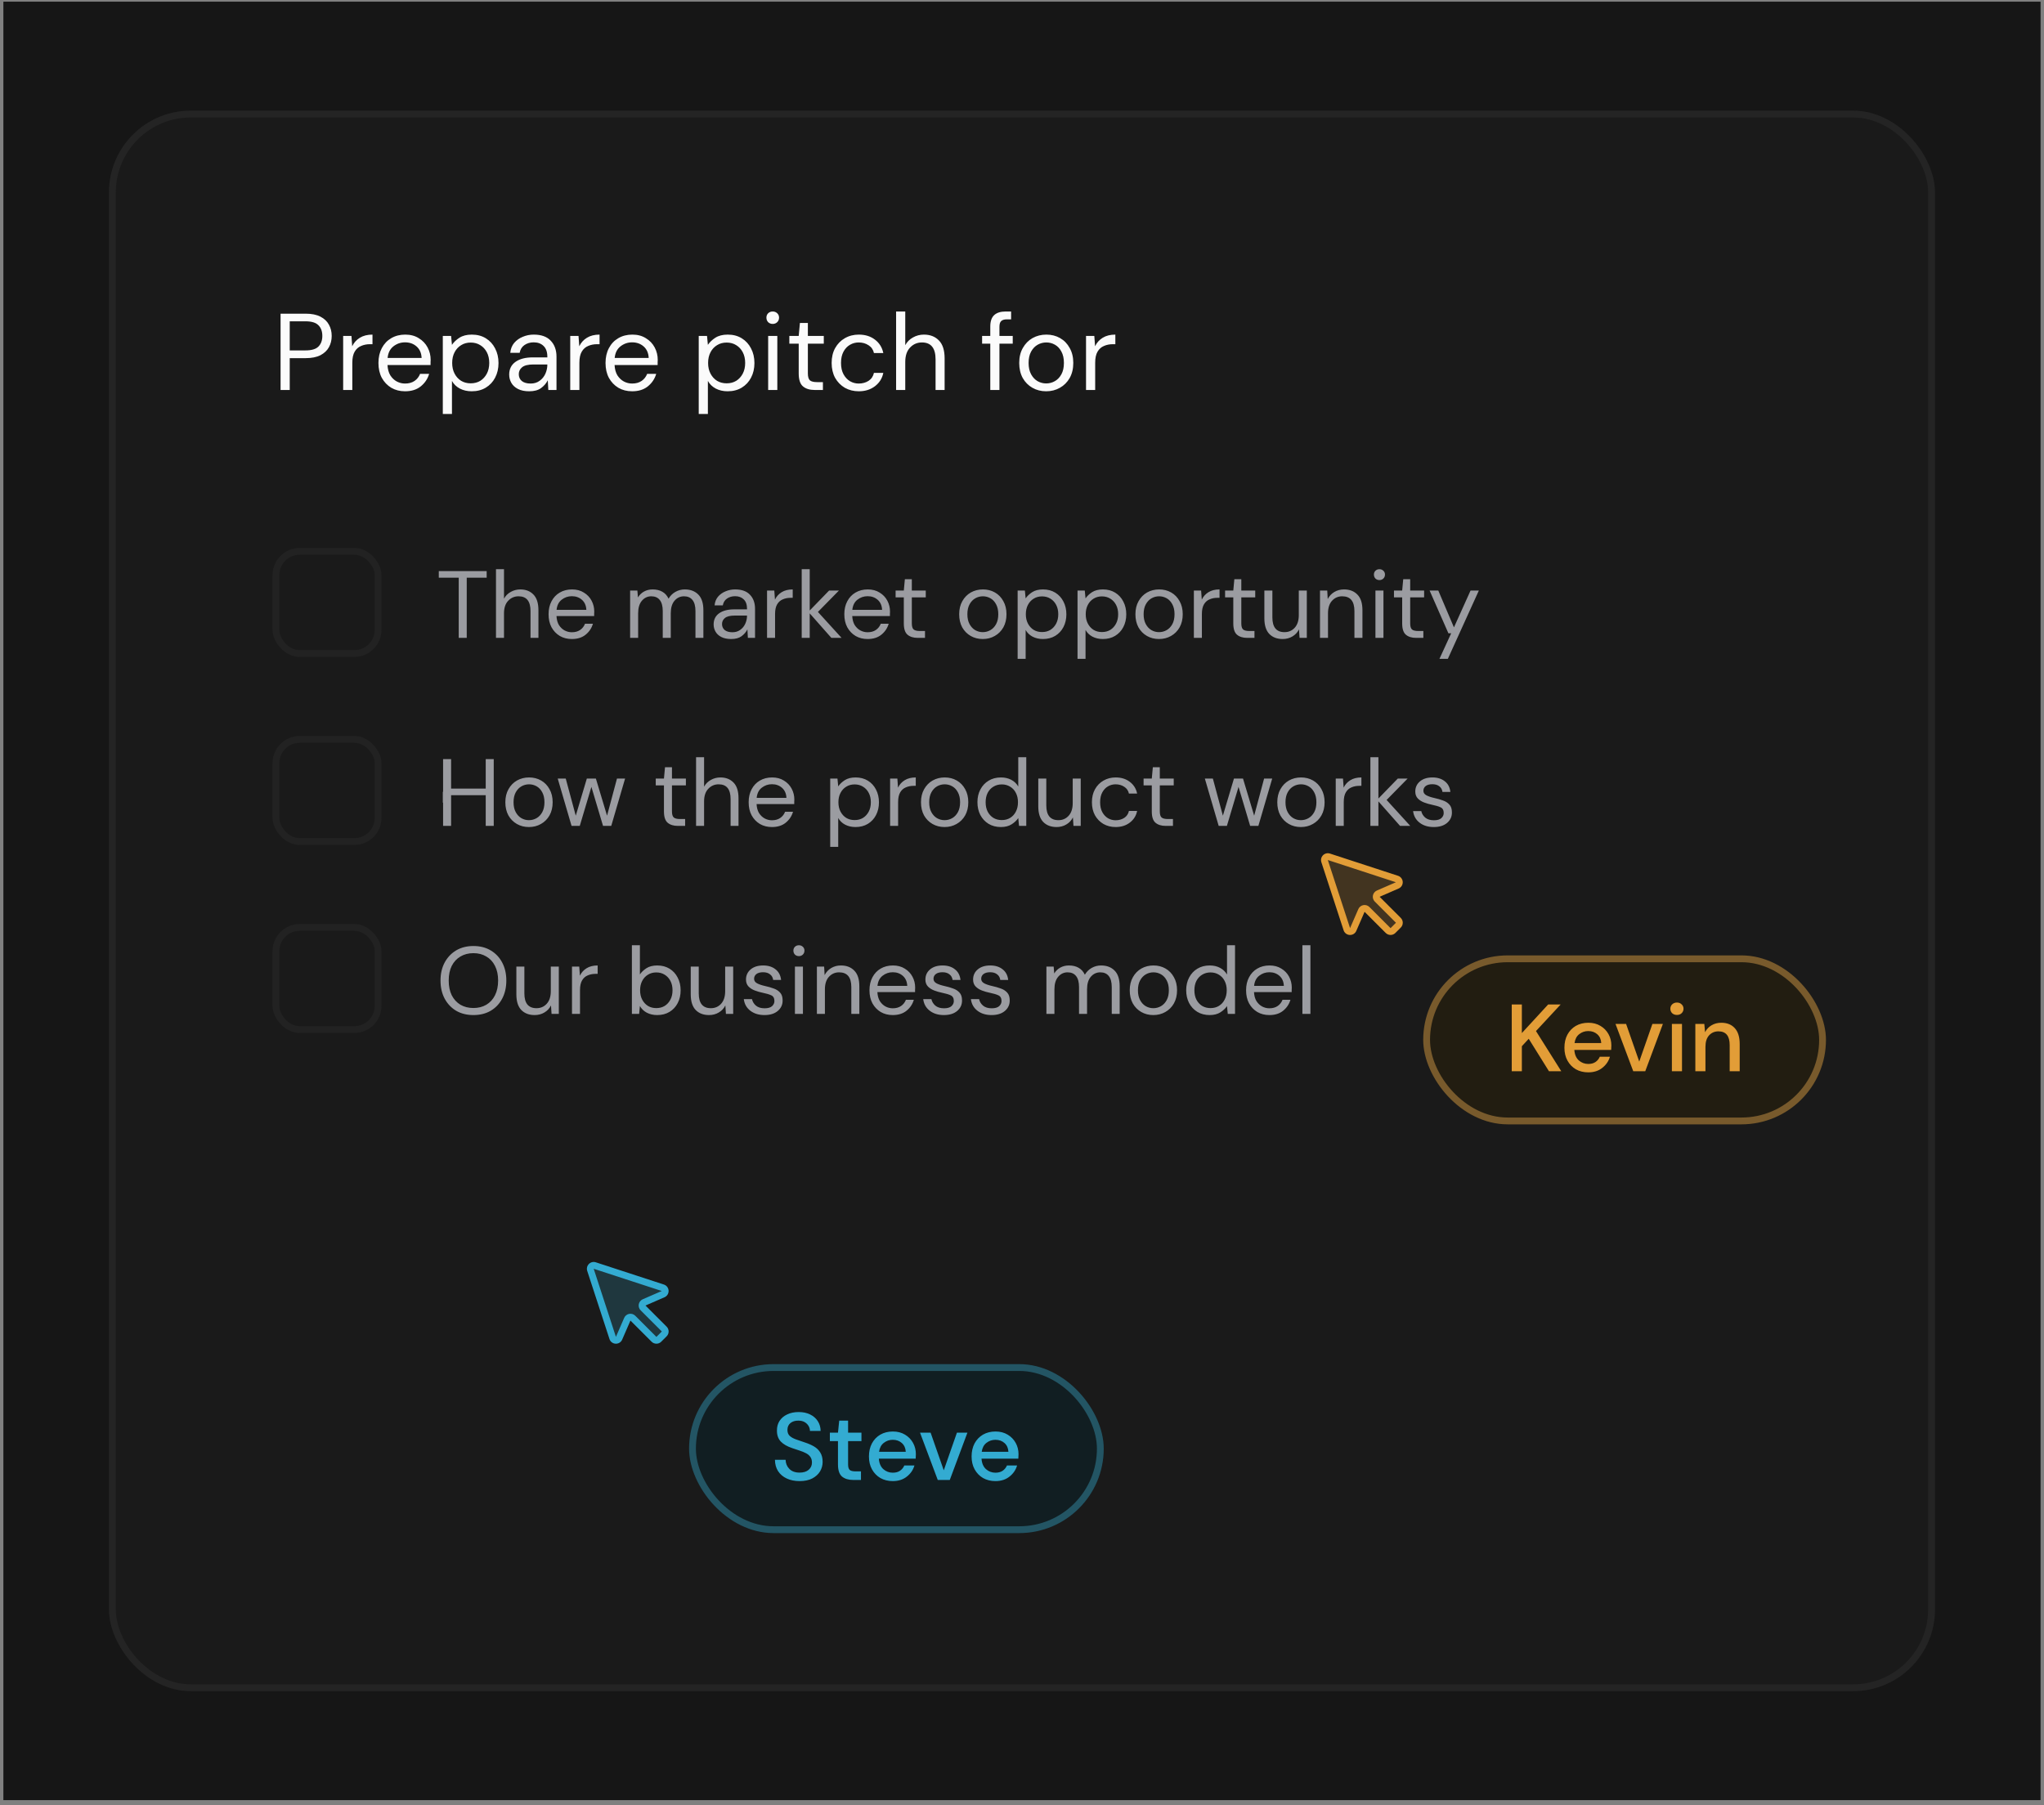 <svg width="300" height="265" viewBox="0 0 300 265" fill="none" xmlns="http://www.w3.org/2000/svg">
<rect x="0" y="0" width="300" height="265" fill="#808080" stroke="none"/>
<rect width="299" height="264" transform="translate(0.496 0.245)" fill="#161616"/>
<g clip-path="url(#clip0_1060_225)">
<rect x="15.996" y="16.245" width="268" height="232" rx="12" fill="#1A1A1A"/>
<path d="M41.18 57.245V46.045H44.86C45.735 46.045 46.455 46.189 47.02 46.477C47.585 46.765 48.001 47.154 48.268 47.645C48.545 48.136 48.684 48.69 48.684 49.309C48.684 49.917 48.551 50.466 48.284 50.957C48.017 51.448 47.601 51.842 47.036 52.141C46.471 52.429 45.745 52.573 44.86 52.573H42.524V57.245H41.18ZM42.524 51.437H44.828C45.724 51.437 46.359 51.25 46.732 50.877C47.116 50.493 47.308 49.97 47.308 49.309C47.308 48.637 47.116 48.114 46.732 47.741C46.359 47.357 45.724 47.165 44.828 47.165H42.524V51.437ZM50.366 57.245V49.309H51.582L51.694 50.829C51.939 50.306 52.312 49.89 52.814 49.581C53.315 49.272 53.934 49.117 54.67 49.117V50.525H54.302C53.832 50.525 53.4 50.61 53.006 50.781C52.611 50.941 52.296 51.218 52.062 51.613C51.827 52.008 51.71 52.552 51.71 53.245V57.245H50.366ZM59.449 57.437C58.692 57.437 58.02 57.266 57.433 56.925C56.847 56.573 56.383 56.088 56.041 55.469C55.711 54.85 55.545 54.12 55.545 53.277C55.545 52.445 55.711 51.72 56.041 51.101C56.372 50.472 56.831 49.986 57.417 49.645C58.015 49.293 58.703 49.117 59.481 49.117C60.249 49.117 60.911 49.293 61.465 49.645C62.031 49.986 62.463 50.44 62.761 51.005C63.06 51.57 63.209 52.178 63.209 52.829C63.209 52.946 63.204 53.064 63.193 53.181C63.193 53.298 63.193 53.432 63.193 53.581H56.873C56.905 54.189 57.044 54.696 57.289 55.101C57.545 55.496 57.86 55.794 58.233 55.997C58.617 56.2 59.023 56.301 59.449 56.301C60.004 56.301 60.468 56.173 60.841 55.917C61.215 55.661 61.487 55.314 61.657 54.877H62.985C62.772 55.613 62.361 56.226 61.753 56.717C61.156 57.197 60.388 57.437 59.449 57.437ZM59.449 50.253C58.809 50.253 58.239 50.45 57.737 50.845C57.247 51.229 56.964 51.794 56.889 52.541H61.881C61.849 51.826 61.604 51.266 61.145 50.861C60.687 50.456 60.121 50.253 59.449 50.253ZM64.991 60.765V49.309H66.207L66.335 50.621C66.591 50.237 66.953 49.89 67.423 49.581C67.903 49.272 68.511 49.117 69.247 49.117C70.036 49.117 70.724 49.298 71.311 49.661C71.897 50.024 72.351 50.52 72.671 51.149C73.001 51.778 73.167 52.493 73.167 53.293C73.167 54.093 73.001 54.808 72.671 55.437C72.351 56.056 71.892 56.546 71.295 56.909C70.708 57.261 70.02 57.437 69.231 57.437C68.58 57.437 67.999 57.304 67.487 57.037C66.985 56.77 66.601 56.397 66.335 55.917V60.765H64.991ZM69.087 56.269C69.62 56.269 70.089 56.146 70.495 55.901C70.9 55.645 71.22 55.293 71.455 54.845C71.689 54.397 71.807 53.874 71.807 53.277C71.807 52.68 71.689 52.157 71.455 51.709C71.22 51.261 70.9 50.914 70.495 50.669C70.089 50.413 69.62 50.285 69.087 50.285C68.553 50.285 68.084 50.413 67.679 50.669C67.273 50.914 66.953 51.261 66.719 51.709C66.484 52.157 66.367 52.68 66.367 53.277C66.367 53.874 66.484 54.397 66.719 54.845C66.953 55.293 67.273 55.645 67.679 55.901C68.084 56.146 68.553 56.269 69.087 56.269ZM77.678 57.437C77.016 57.437 76.467 57.325 76.03 57.101C75.592 56.877 75.267 56.578 75.054 56.205C74.84 55.832 74.734 55.426 74.734 54.989C74.734 54.178 75.043 53.554 75.662 53.117C76.28 52.68 77.123 52.461 78.19 52.461H80.334V52.365C80.334 51.672 80.152 51.149 79.79 50.797C79.427 50.434 78.942 50.253 78.334 50.253C77.811 50.253 77.358 50.386 76.974 50.653C76.6 50.909 76.366 51.288 76.27 51.789H74.894C74.947 51.213 75.139 50.728 75.47 50.333C75.811 49.938 76.232 49.64 76.734 49.437C77.235 49.224 77.768 49.117 78.334 49.117C79.443 49.117 80.275 49.416 80.83 50.013C81.395 50.6 81.678 51.384 81.678 52.365V57.245H80.478L80.398 55.821C80.174 56.269 79.843 56.653 79.406 56.973C78.979 57.282 78.403 57.437 77.678 57.437ZM77.886 56.301C78.398 56.301 78.835 56.168 79.198 55.901C79.571 55.634 79.854 55.288 80.046 54.861C80.238 54.434 80.334 53.986 80.334 53.517V53.501H78.302C77.512 53.501 76.952 53.64 76.622 53.917C76.302 54.184 76.142 54.52 76.142 54.925C76.142 55.341 76.291 55.677 76.59 55.933C76.899 56.178 77.331 56.301 77.886 56.301ZM83.694 57.245V49.309H84.91L85.022 50.829C85.267 50.306 85.641 49.89 86.142 49.581C86.643 49.272 87.262 49.117 87.998 49.117V50.525H87.63C87.16 50.525 86.728 50.61 86.334 50.781C85.939 50.941 85.624 51.218 85.39 51.613C85.155 52.008 85.038 52.552 85.038 53.245V57.245H83.694ZM92.778 57.437C92.02 57.437 91.348 57.266 90.761 56.925C90.175 56.573 89.711 56.088 89.37 55.469C89.039 54.85 88.874 54.12 88.874 53.277C88.874 52.445 89.039 51.72 89.37 51.101C89.7 50.472 90.159 49.986 90.746 49.645C91.343 49.293 92.031 49.117 92.809 49.117C93.578 49.117 94.239 49.293 94.793 49.645C95.359 49.986 95.791 50.44 96.09 51.005C96.388 51.57 96.537 52.178 96.537 52.829C96.537 52.946 96.532 53.064 96.522 53.181C96.522 53.298 96.522 53.432 96.522 53.581H90.201C90.234 54.189 90.372 54.696 90.618 55.101C90.874 55.496 91.188 55.794 91.561 55.997C91.945 56.2 92.351 56.301 92.778 56.301C93.332 56.301 93.796 56.173 94.169 55.917C94.543 55.661 94.815 55.314 94.986 54.877H96.314C96.1 55.613 95.689 56.226 95.082 56.717C94.484 57.197 93.716 57.437 92.778 57.437ZM92.778 50.253C92.138 50.253 91.567 50.45 91.066 50.845C90.575 51.229 90.292 51.794 90.218 52.541H95.21C95.177 51.826 94.932 51.266 94.474 50.861C94.015 50.456 93.45 50.253 92.778 50.253ZM102.553 60.765V49.309H103.769L103.897 50.621C104.153 50.237 104.516 49.89 104.985 49.581C105.465 49.272 106.073 49.117 106.809 49.117C107.599 49.117 108.287 49.298 108.873 49.661C109.46 50.024 109.913 50.52 110.233 51.149C110.564 51.778 110.729 52.493 110.729 53.293C110.729 54.093 110.564 54.808 110.233 55.437C109.913 56.056 109.455 56.546 108.857 56.909C108.271 57.261 107.583 57.437 106.793 57.437C106.143 57.437 105.561 57.304 105.049 57.037C104.548 56.77 104.164 56.397 103.897 55.917V60.765H102.553ZM106.649 56.269C107.183 56.269 107.652 56.146 108.057 55.901C108.463 55.645 108.783 55.293 109.017 54.845C109.252 54.397 109.369 53.874 109.369 53.277C109.369 52.68 109.252 52.157 109.017 51.709C108.783 51.261 108.463 50.914 108.057 50.669C107.652 50.413 107.183 50.285 106.649 50.285C106.116 50.285 105.647 50.413 105.241 50.669C104.836 50.914 104.516 51.261 104.281 51.709C104.047 52.157 103.929 52.68 103.929 53.277C103.929 53.874 104.047 54.397 104.281 54.845C104.516 55.293 104.836 55.645 105.241 55.901C105.647 56.146 106.116 56.269 106.649 56.269ZM113.416 47.549C113.149 47.549 112.925 47.464 112.744 47.293C112.573 47.112 112.488 46.888 112.488 46.621C112.488 46.365 112.573 46.152 112.744 45.981C112.925 45.81 113.149 45.725 113.416 45.725C113.672 45.725 113.891 45.81 114.072 45.981C114.253 46.152 114.344 46.365 114.344 46.621C114.344 46.888 114.253 47.112 114.072 47.293C113.891 47.464 113.672 47.549 113.416 47.549ZM112.744 57.245V49.309H114.088V57.245H112.744ZM119.564 57.245C118.839 57.245 118.268 57.069 117.852 56.717C117.436 56.365 117.228 55.73 117.228 54.813V50.445H115.852V49.309H117.228L117.404 47.405H118.572V49.309H120.908V50.445H118.572V54.813C118.572 55.314 118.674 55.656 118.876 55.837C119.079 56.008 119.436 56.093 119.948 56.093H120.78V57.245H119.564ZM126.045 57.437C125.288 57.437 124.605 57.266 123.997 56.925C123.4 56.573 122.925 56.088 122.573 55.469C122.232 54.84 122.061 54.109 122.061 53.277C122.061 52.445 122.232 51.72 122.573 51.101C122.925 50.472 123.4 49.986 123.997 49.645C124.605 49.293 125.288 49.117 126.045 49.117C126.984 49.117 127.773 49.362 128.413 49.853C129.064 50.344 129.474 51 129.645 51.821H128.269C128.162 51.33 127.901 50.952 127.485 50.685C127.069 50.408 126.584 50.269 126.029 50.269C125.581 50.269 125.16 50.381 124.765 50.605C124.37 50.829 124.05 51.165 123.805 51.613C123.56 52.061 123.437 52.616 123.437 53.277C123.437 53.938 123.56 54.493 123.805 54.941C124.05 55.389 124.37 55.73 124.765 55.965C125.16 56.189 125.581 56.301 126.029 56.301C126.584 56.301 127.069 56.168 127.485 55.901C127.901 55.624 128.162 55.234 128.269 54.733H129.645C129.485 55.533 129.08 56.184 128.429 56.685C127.778 57.186 126.984 57.437 126.045 57.437ZM131.522 57.245V45.725H132.866V50.669C133.133 50.178 133.511 49.8 134.002 49.533C134.493 49.256 135.026 49.117 135.602 49.117C136.519 49.117 137.255 49.405 137.81 49.981C138.365 50.546 138.642 51.421 138.642 52.605V57.245H137.314V52.749C137.314 51.096 136.647 50.269 135.314 50.269C134.621 50.269 134.039 50.52 133.57 51.021C133.101 51.512 132.866 52.216 132.866 53.133V57.245H131.522ZM145.345 57.245V50.445H144.145V49.309H145.345V47.933C145.345 47.165 145.537 46.605 145.921 46.253C146.305 45.901 146.865 45.725 147.601 45.725H148.401V46.877H147.809C147.403 46.877 147.115 46.962 146.945 47.133C146.774 47.293 146.689 47.57 146.689 47.965V49.309H148.641V50.445H146.689V57.245H145.345ZM153.544 57.437C152.798 57.437 152.126 57.266 151.528 56.925C150.931 56.584 150.456 56.104 150.104 55.485C149.763 54.856 149.592 54.12 149.592 53.277C149.592 52.434 149.768 51.704 150.12 51.085C150.472 50.456 150.947 49.97 151.544 49.629C152.152 49.288 152.83 49.117 153.576 49.117C154.323 49.117 154.995 49.288 155.592 49.629C156.19 49.97 156.659 50.456 157 51.085C157.352 51.704 157.528 52.434 157.528 53.277C157.528 54.12 157.352 54.856 157 55.485C156.648 56.104 156.168 56.584 155.56 56.925C154.963 57.266 154.291 57.437 153.544 57.437ZM153.544 56.285C154.003 56.285 154.43 56.173 154.824 55.949C155.219 55.725 155.539 55.389 155.784 54.941C156.03 54.493 156.152 53.938 156.152 53.277C156.152 52.616 156.03 52.061 155.784 51.613C155.55 51.165 155.235 50.829 154.84 50.605C154.446 50.381 154.024 50.269 153.576 50.269C153.118 50.269 152.691 50.381 152.296 50.605C151.902 50.829 151.582 51.165 151.336 51.613C151.091 52.061 150.968 52.616 150.968 53.277C150.968 53.938 151.091 54.493 151.336 54.941C151.582 55.389 151.896 55.725 152.28 55.949C152.675 56.173 153.096 56.285 153.544 56.285ZM159.397 57.245V49.309H160.613L160.725 50.829C160.97 50.306 161.344 49.89 161.845 49.581C162.346 49.272 162.965 49.117 163.701 49.117V50.525H163.333C162.864 50.525 162.432 50.61 162.037 50.781C161.642 50.941 161.328 51.218 161.093 51.613C160.858 52.008 160.741 52.552 160.741 53.245V57.245H159.397Z" fill="#FBFBFB"/>
<g clip-path="url(#clip1_1060_225)">
<rect x="39.996" y="80.435" width="16" height="16" rx="4" fill="#1A1A1A"/>
<rect x="40.496" y="80.935" width="15" height="15" rx="3.5" stroke="#222222"/>
</g>
<path d="M67.328 93.635V84.801H64.402V83.835H71.43V84.801H68.504V93.635H67.328ZM72.796 93.635V83.555H73.972V87.881C74.205 87.452 74.537 87.12 74.966 86.887C75.395 86.644 75.862 86.523 76.366 86.523C77.169 86.523 77.813 86.775 78.298 87.279C78.783 87.774 79.026 88.539 79.026 89.575V93.635H77.864V89.701C77.864 88.254 77.281 87.531 76.114 87.531C75.507 87.531 74.999 87.75 74.588 88.189C74.177 88.618 73.972 89.234 73.972 90.037V93.635H72.796ZM83.93 93.803C83.267 93.803 82.679 93.654 82.166 93.355C81.653 93.047 81.246 92.622 80.948 92.081C80.659 91.54 80.514 90.9 80.514 90.163C80.514 89.435 80.659 88.8 80.948 88.259C81.237 87.708 81.638 87.284 82.152 86.985C82.674 86.677 83.276 86.523 83.958 86.523C84.63 86.523 85.209 86.677 85.694 86.985C86.189 87.284 86.567 87.68 86.828 88.175C87.089 88.67 87.22 89.202 87.22 89.771C87.22 89.874 87.215 89.976 87.206 90.079C87.206 90.182 87.206 90.298 87.206 90.429H81.676C81.704 90.961 81.825 91.404 82.04 91.759C82.264 92.104 82.539 92.366 82.866 92.543C83.202 92.72 83.556 92.809 83.93 92.809C84.415 92.809 84.821 92.697 85.148 92.473C85.475 92.249 85.713 91.946 85.862 91.563H87.024C86.837 92.207 86.478 92.744 85.946 93.173C85.423 93.593 84.751 93.803 83.93 93.803ZM83.93 87.517C83.37 87.517 82.871 87.69 82.432 88.035C82.002 88.371 81.755 88.866 81.69 89.519H86.058C86.03 88.894 85.815 88.404 85.414 88.049C85.013 87.694 84.518 87.517 83.93 87.517ZM92.484 93.635V86.691H93.548L93.632 87.699C93.856 87.326 94.154 87.036 94.528 86.831C94.901 86.626 95.321 86.523 95.788 86.523C96.338 86.523 96.81 86.635 97.202 86.859C97.603 87.083 97.911 87.424 98.126 87.881C98.368 87.461 98.7 87.13 99.12 86.887C99.549 86.644 100.011 86.523 100.506 86.523C101.336 86.523 101.999 86.775 102.494 87.279C102.988 87.774 103.236 88.539 103.236 89.575V93.635H102.074V89.701C102.074 88.982 101.929 88.441 101.64 88.077C101.35 87.713 100.935 87.531 100.394 87.531C99.834 87.531 99.367 87.75 98.994 88.189C98.63 88.618 98.448 89.234 98.448 90.037V93.635H97.272V89.701C97.272 88.982 97.127 88.441 96.838 88.077C96.548 87.713 96.133 87.531 95.592 87.531C95.041 87.531 94.579 87.75 94.206 88.189C93.842 88.618 93.66 89.234 93.66 90.037V93.635H92.484ZM107.317 93.803C106.738 93.803 106.258 93.705 105.875 93.509C105.492 93.313 105.208 93.052 105.021 92.725C104.834 92.398 104.741 92.044 104.741 91.661C104.741 90.952 105.012 90.406 105.553 90.023C106.094 89.64 106.832 89.449 107.765 89.449H109.641V89.365C109.641 88.758 109.482 88.301 109.165 87.993C108.848 87.676 108.423 87.517 107.891 87.517C107.434 87.517 107.037 87.634 106.701 87.867C106.374 88.091 106.169 88.422 106.085 88.861H104.881C104.928 88.357 105.096 87.932 105.385 87.587C105.684 87.242 106.052 86.98 106.491 86.803C106.93 86.616 107.396 86.523 107.891 86.523C108.862 86.523 109.59 86.784 110.075 87.307C110.57 87.82 110.817 88.506 110.817 89.365V93.635H109.767L109.697 92.389C109.501 92.781 109.212 93.117 108.829 93.397C108.456 93.668 107.952 93.803 107.317 93.803ZM107.499 92.809C107.947 92.809 108.33 92.692 108.647 92.459C108.974 92.226 109.221 91.922 109.389 91.549C109.557 91.176 109.641 90.784 109.641 90.373V90.359H107.863C107.172 90.359 106.682 90.48 106.393 90.723C106.113 90.956 105.973 91.25 105.973 91.605C105.973 91.969 106.104 92.263 106.365 92.487C106.636 92.702 107.014 92.809 107.499 92.809ZM112.581 93.635V86.691H113.645L113.743 88.021C113.958 87.564 114.285 87.2 114.723 86.929C115.162 86.658 115.703 86.523 116.347 86.523V87.755H116.025C115.615 87.755 115.237 87.83 114.891 87.979C114.546 88.119 114.271 88.362 114.065 88.707C113.86 89.052 113.757 89.528 113.757 90.135V93.635H112.581ZM117.667 93.635V83.555H118.843V89.617L121.685 86.691H123.127L120.047 89.827L123.519 93.635H122.021L118.843 90.037V93.635H117.667ZM127.338 93.803C126.675 93.803 126.087 93.654 125.574 93.355C125.061 93.047 124.655 92.622 124.356 92.081C124.067 91.54 123.922 90.9 123.922 90.163C123.922 89.435 124.067 88.8 124.356 88.259C124.645 87.708 125.047 87.284 125.56 86.985C126.083 86.677 126.685 86.523 127.366 86.523C128.038 86.523 128.617 86.677 129.102 86.985C129.597 87.284 129.975 87.68 130.236 88.175C130.497 88.67 130.628 89.202 130.628 89.771C130.628 89.874 130.623 89.976 130.614 90.079C130.614 90.182 130.614 90.298 130.614 90.429H125.084C125.112 90.961 125.233 91.404 125.448 91.759C125.672 92.104 125.947 92.366 126.274 92.543C126.61 92.72 126.965 92.809 127.338 92.809C127.823 92.809 128.229 92.697 128.556 92.473C128.883 92.249 129.121 91.946 129.27 91.563H130.432C130.245 92.207 129.886 92.744 129.354 93.173C128.831 93.593 128.159 93.803 127.338 93.803ZM127.338 87.517C126.778 87.517 126.279 87.69 125.84 88.035C125.411 88.371 125.163 88.866 125.098 89.519H129.466C129.438 88.894 129.223 88.404 128.822 88.049C128.421 87.694 127.926 87.517 127.338 87.517ZM134.698 93.635C134.064 93.635 133.564 93.481 133.2 93.173C132.836 92.865 132.654 92.31 132.654 91.507V87.685H131.45V86.691H132.654L132.808 85.025H133.83V86.691H135.874V87.685H133.83V91.507C133.83 91.946 133.919 92.244 134.096 92.403C134.274 92.552 134.586 92.627 135.034 92.627H135.762V93.635H134.698ZM144.237 93.803C143.584 93.803 142.996 93.654 142.473 93.355C141.951 93.056 141.535 92.636 141.227 92.095C140.929 91.544 140.779 90.9 140.779 90.163C140.779 89.426 140.933 88.786 141.241 88.245C141.549 87.694 141.965 87.27 142.487 86.971C143.019 86.672 143.612 86.523 144.265 86.523C144.919 86.523 145.507 86.672 146.029 86.971C146.552 87.27 146.963 87.694 147.261 88.245C147.569 88.786 147.723 89.426 147.723 90.163C147.723 90.9 147.569 91.544 147.261 92.095C146.953 92.636 146.533 93.056 146.001 93.355C145.479 93.654 144.891 93.803 144.237 93.803ZM144.237 92.795C144.639 92.795 145.012 92.697 145.357 92.501C145.703 92.305 145.983 92.011 146.197 91.619C146.412 91.227 146.519 90.742 146.519 90.163C146.519 89.584 146.412 89.099 146.197 88.707C145.992 88.315 145.717 88.021 145.371 87.825C145.026 87.629 144.657 87.531 144.265 87.531C143.864 87.531 143.491 87.629 143.145 87.825C142.8 88.021 142.52 88.315 142.305 88.707C142.091 89.099 141.983 89.584 141.983 90.163C141.983 90.742 142.091 91.227 142.305 91.619C142.52 92.011 142.795 92.305 143.131 92.501C143.477 92.697 143.845 92.795 144.237 92.795ZM149.359 96.715V86.691H150.423L150.535 87.839C150.759 87.503 151.076 87.2 151.487 86.929C151.907 86.658 152.439 86.523 153.083 86.523C153.773 86.523 154.375 86.682 154.889 86.999C155.402 87.316 155.799 87.75 156.079 88.301C156.368 88.852 156.513 89.477 156.513 90.177C156.513 90.877 156.368 91.502 156.079 92.053C155.799 92.594 155.397 93.024 154.875 93.341C154.361 93.649 153.759 93.803 153.069 93.803C152.499 93.803 151.991 93.686 151.543 93.453C151.104 93.22 150.768 92.893 150.535 92.473V96.715H149.359ZM152.943 92.781C153.409 92.781 153.82 92.674 154.175 92.459C154.529 92.235 154.809 91.927 155.015 91.535C155.22 91.143 155.323 90.686 155.323 90.163C155.323 89.64 155.22 89.183 155.015 88.791C154.809 88.399 154.529 88.096 154.175 87.881C153.82 87.657 153.409 87.545 152.943 87.545C152.476 87.545 152.065 87.657 151.711 87.881C151.356 88.096 151.076 88.399 150.871 88.791C150.665 89.183 150.563 89.64 150.563 90.163C150.563 90.686 150.665 91.143 150.871 91.535C151.076 91.927 151.356 92.235 151.711 92.459C152.065 92.674 152.476 92.781 152.943 92.781ZM158.15 96.715V86.691H159.214L159.326 87.839C159.55 87.503 159.867 87.2 160.278 86.929C160.698 86.658 161.23 86.523 161.874 86.523C162.564 86.523 163.166 86.682 163.68 86.999C164.193 87.316 164.59 87.75 164.87 88.301C165.159 88.852 165.304 89.477 165.304 90.177C165.304 90.877 165.159 91.502 164.87 92.053C164.59 92.594 164.188 93.024 163.666 93.341C163.152 93.649 162.55 93.803 161.86 93.803C161.29 93.803 160.782 93.686 160.334 93.453C159.895 93.22 159.559 92.893 159.326 92.473V96.715H158.15ZM161.734 92.781C162.2 92.781 162.611 92.674 162.966 92.459C163.32 92.235 163.6 91.927 163.806 91.535C164.011 91.143 164.114 90.686 164.114 90.163C164.114 89.64 164.011 89.183 163.806 88.791C163.6 88.399 163.32 88.096 162.966 87.881C162.611 87.657 162.2 87.545 161.734 87.545C161.267 87.545 160.856 87.657 160.502 87.881C160.147 88.096 159.867 88.399 159.662 88.791C159.456 89.183 159.354 89.64 159.354 90.163C159.354 90.686 159.456 91.143 159.662 91.535C159.867 91.927 160.147 92.235 160.502 92.459C160.856 92.674 161.267 92.781 161.734 92.781ZM170.105 93.803C169.451 93.803 168.863 93.654 168.341 93.355C167.818 93.056 167.403 92.636 167.095 92.095C166.796 91.544 166.647 90.9 166.647 90.163C166.647 89.426 166.801 88.786 167.109 88.245C167.417 87.694 167.832 87.27 168.355 86.971C168.887 86.672 169.479 86.523 170.133 86.523C170.786 86.523 171.374 86.672 171.897 86.971C172.419 87.27 172.83 87.694 173.129 88.245C173.437 88.786 173.591 89.426 173.591 90.163C173.591 90.9 173.437 91.544 173.129 92.095C172.821 92.636 172.401 93.056 171.869 93.355C171.346 93.654 170.758 93.803 170.105 93.803ZM170.105 92.795C170.506 92.795 170.879 92.697 171.225 92.501C171.57 92.305 171.85 92.011 172.065 91.619C172.279 91.227 172.387 90.742 172.387 90.163C172.387 89.584 172.279 89.099 172.065 88.707C171.859 88.315 171.584 88.021 171.239 87.825C170.893 87.629 170.525 87.531 170.133 87.531C169.731 87.531 169.358 87.629 169.013 87.825C168.667 88.021 168.387 88.315 168.173 88.707C167.958 89.099 167.851 89.584 167.851 90.163C167.851 90.742 167.958 91.227 168.173 91.619C168.387 92.011 168.663 92.305 168.999 92.501C169.344 92.697 169.713 92.795 170.105 92.795ZM175.226 93.635V86.691H176.29L176.388 88.021C176.602 87.564 176.929 87.2 177.368 86.929C177.806 86.658 178.348 86.523 178.992 86.523V87.755H178.67C178.259 87.755 177.881 87.83 177.536 87.979C177.19 88.119 176.915 88.362 176.71 88.707C176.504 89.052 176.402 89.528 176.402 90.135V93.635H175.226ZM183.056 93.635C182.421 93.635 181.922 93.481 181.558 93.173C181.194 92.865 181.012 92.31 181.012 91.507V87.685H179.808V86.691H181.012L181.166 85.025H182.188V86.691H184.232V87.685H182.188V91.507C182.188 91.946 182.276 92.244 182.454 92.403C182.631 92.552 182.944 92.627 183.392 92.627H184.12V93.635H183.056ZM188.26 93.803C187.438 93.803 186.785 93.556 186.3 93.061C185.814 92.557 185.572 91.787 185.572 90.751V86.691H186.748V90.625C186.748 92.072 187.34 92.795 188.526 92.795C189.132 92.795 189.632 92.58 190.024 92.151C190.425 91.712 190.626 91.092 190.626 90.289V86.691H191.802V93.635H190.738L190.654 92.389C190.439 92.828 190.117 93.173 189.688 93.425C189.268 93.677 188.792 93.803 188.26 93.803ZM193.737 93.635V86.691H194.801L194.871 87.937C195.095 87.498 195.417 87.153 195.837 86.901C196.257 86.649 196.733 86.523 197.265 86.523C198.087 86.523 198.74 86.775 199.225 87.279C199.72 87.774 199.967 88.539 199.967 89.575V93.635H198.791V89.701C198.791 88.254 198.194 87.531 196.999 87.531C196.402 87.531 195.903 87.75 195.501 88.189C195.109 88.618 194.913 89.234 194.913 90.037V93.635H193.737ZM202.463 85.151C202.23 85.151 202.034 85.076 201.875 84.927C201.726 84.768 201.651 84.572 201.651 84.339C201.651 84.115 201.726 83.928 201.875 83.779C202.034 83.63 202.23 83.555 202.463 83.555C202.687 83.555 202.879 83.63 203.037 83.779C203.196 83.928 203.275 84.115 203.275 84.339C203.275 84.572 203.196 84.768 203.037 84.927C202.879 85.076 202.687 85.151 202.463 85.151ZM201.875 93.635V86.691H203.051V93.635H201.875ZM207.843 93.635C207.208 93.635 206.709 93.481 206.345 93.173C205.981 92.865 205.799 92.31 205.799 91.507V87.685H204.595V86.691H205.799L205.953 85.025H206.975V86.691H209.019V87.685H206.975V91.507C206.975 91.946 207.063 92.244 207.241 92.403C207.418 92.552 207.731 92.627 208.179 92.627H208.907V93.635H207.843ZM211.269 96.715L212.991 92.963H212.585L209.827 86.691H211.101L213.397 92.095L215.833 86.691H217.051L212.501 96.715H211.269Z" fill="#9B9CA1"/>
<g clip-path="url(#clip2_1060_225)">
<rect x="39.996" y="108.035" width="16" height="16" rx="4" fill="#1A1A1A"/>
<rect x="40.496" y="108.535" width="15" height="15" rx="3.5" stroke="#222222"/>
</g>
<path d="M65.032 121.235V111.435H66.208V115.761H71.29V111.435H72.466V121.235H71.29V116.727H66.208V121.235H65.032ZM77.628 121.403C76.975 121.403 76.387 121.254 75.864 120.955C75.341 120.656 74.926 120.236 74.618 119.695C74.319 119.144 74.17 118.5 74.17 117.763C74.17 117.026 74.324 116.386 74.632 115.845C74.94 115.294 75.355 114.87 75.878 114.571C76.41 114.272 77.003 114.123 77.656 114.123C78.309 114.123 78.897 114.272 79.42 114.571C79.943 114.87 80.353 115.294 80.652 115.845C80.96 116.386 81.114 117.026 81.114 117.763C81.114 118.5 80.96 119.144 80.652 119.695C80.344 120.236 79.924 120.656 79.392 120.955C78.869 121.254 78.281 121.403 77.628 121.403ZM77.628 120.395C78.029 120.395 78.403 120.297 78.748 120.101C79.093 119.905 79.373 119.611 79.588 119.219C79.803 118.827 79.91 118.342 79.91 117.763C79.91 117.184 79.803 116.699 79.588 116.307C79.383 115.915 79.107 115.621 78.762 115.425C78.417 115.229 78.048 115.131 77.656 115.131C77.255 115.131 76.881 115.229 76.536 115.425C76.191 115.621 75.911 115.915 75.696 116.307C75.481 116.699 75.374 117.184 75.374 117.763C75.374 118.342 75.481 118.827 75.696 119.219C75.911 119.611 76.186 119.905 76.522 120.101C76.867 120.297 77.236 120.395 77.628 120.395ZM83.889 121.235L81.859 114.291H83.035L84.505 119.737L86.129 114.291H87.459L89.097 119.737L90.553 114.291H91.743L89.713 121.235H88.509L86.801 115.509L85.093 121.235H83.889ZM99.493 121.235C98.859 121.235 98.359 121.081 97.995 120.773C97.631 120.465 97.449 119.91 97.449 119.107V115.285H96.245V114.291H97.449L97.603 112.625H98.625V114.291H100.669V115.285H98.625V119.107C98.625 119.546 98.714 119.844 98.891 120.003C99.069 120.152 99.381 120.227 99.829 120.227H100.557V121.235H99.493ZM102.163 121.235V111.155H103.339V115.481C103.573 115.052 103.904 114.72 104.333 114.487C104.763 114.244 105.229 114.123 105.733 114.123C106.536 114.123 107.18 114.375 107.665 114.879C108.151 115.374 108.393 116.139 108.393 117.175V121.235H107.231V117.301C107.231 115.854 106.648 115.131 105.481 115.131C104.875 115.131 104.366 115.35 103.955 115.789C103.545 116.218 103.339 116.834 103.339 117.637V121.235H102.163ZM113.297 121.403C112.634 121.403 112.046 121.254 111.533 120.955C111.02 120.647 110.614 120.222 110.315 119.681C110.026 119.14 109.881 118.5 109.881 117.763C109.881 117.035 110.026 116.4 110.315 115.859C110.604 115.308 111.006 114.884 111.519 114.585C112.042 114.277 112.644 114.123 113.325 114.123C113.997 114.123 114.576 114.277 115.061 114.585C115.556 114.884 115.934 115.28 116.195 115.775C116.456 116.27 116.587 116.802 116.587 117.371C116.587 117.474 116.582 117.576 116.573 117.679C116.573 117.782 116.573 117.898 116.573 118.029H111.043C111.071 118.561 111.192 119.004 111.407 119.359C111.631 119.704 111.906 119.966 112.233 120.143C112.569 120.32 112.924 120.409 113.297 120.409C113.782 120.409 114.188 120.297 114.515 120.073C114.842 119.849 115.08 119.546 115.229 119.163H116.391C116.204 119.807 115.845 120.344 115.313 120.773C114.79 121.193 114.118 121.403 113.297 121.403ZM113.297 115.117C112.737 115.117 112.238 115.29 111.799 115.635C111.37 115.971 111.122 116.466 111.057 117.119H115.425C115.397 116.494 115.182 116.004 114.781 115.649C114.38 115.294 113.885 115.117 113.297 115.117ZM121.851 124.315V114.291H122.915L123.027 115.439C123.251 115.103 123.568 114.8 123.979 114.529C124.399 114.258 124.931 114.123 125.575 114.123C126.265 114.123 126.867 114.282 127.381 114.599C127.894 114.916 128.291 115.35 128.571 115.901C128.86 116.452 129.005 117.077 129.005 117.777C129.005 118.477 128.86 119.102 128.571 119.653C128.291 120.194 127.889 120.624 127.367 120.941C126.853 121.249 126.251 121.403 125.561 121.403C124.991 121.403 124.483 121.286 124.035 121.053C123.596 120.82 123.26 120.493 123.027 120.073V124.315H121.851ZM125.435 120.381C125.901 120.381 126.312 120.274 126.667 120.059C127.021 119.835 127.301 119.527 127.507 119.135C127.712 118.743 127.815 118.286 127.815 117.763C127.815 117.24 127.712 116.783 127.507 116.391C127.301 115.999 127.021 115.696 126.667 115.481C126.312 115.257 125.901 115.145 125.435 115.145C124.968 115.145 124.557 115.257 124.203 115.481C123.848 115.696 123.568 115.999 123.363 116.391C123.157 116.783 123.055 117.24 123.055 117.763C123.055 118.286 123.157 118.743 123.363 119.135C123.568 119.527 123.848 119.835 124.203 120.059C124.557 120.274 124.968 120.381 125.435 120.381ZM130.642 121.235V114.291H131.706L131.804 115.621C132.018 115.164 132.345 114.8 132.784 114.529C133.222 114.258 133.764 114.123 134.408 114.123V115.355H134.086C133.675 115.355 133.297 115.43 132.952 115.579C132.606 115.719 132.331 115.962 132.126 116.307C131.92 116.652 131.818 117.128 131.818 117.735V121.235H130.642ZM138.632 121.403C137.979 121.403 137.391 121.254 136.868 120.955C136.345 120.656 135.93 120.236 135.622 119.695C135.323 119.144 135.174 118.5 135.174 117.763C135.174 117.026 135.328 116.386 135.636 115.845C135.944 115.294 136.359 114.87 136.882 114.571C137.414 114.272 138.007 114.123 138.66 114.123C139.313 114.123 139.901 114.272 140.424 114.571C140.947 114.87 141.357 115.294 141.656 115.845C141.964 116.386 142.118 117.026 142.118 117.763C142.118 118.5 141.964 119.144 141.656 119.695C141.348 120.236 140.928 120.656 140.396 120.955C139.873 121.254 139.285 121.403 138.632 121.403ZM138.632 120.395C139.033 120.395 139.407 120.297 139.752 120.101C140.097 119.905 140.377 119.611 140.592 119.219C140.807 118.827 140.914 118.342 140.914 117.763C140.914 117.184 140.807 116.699 140.592 116.307C140.387 115.915 140.111 115.621 139.766 115.425C139.421 115.229 139.052 115.131 138.66 115.131C138.259 115.131 137.885 115.229 137.54 115.425C137.195 115.621 136.915 115.915 136.7 116.307C136.485 116.699 136.378 117.184 136.378 117.763C136.378 118.342 136.485 118.827 136.7 119.219C136.915 119.611 137.19 119.905 137.526 120.101C137.871 120.297 138.24 120.395 138.632 120.395ZM146.903 121.403C146.212 121.403 145.606 121.244 145.083 120.927C144.57 120.61 144.168 120.176 143.879 119.625C143.599 119.074 143.459 118.449 143.459 117.749C143.459 117.049 143.604 116.428 143.893 115.887C144.182 115.336 144.584 114.907 145.097 114.599C145.61 114.282 146.217 114.123 146.917 114.123C147.486 114.123 147.99 114.24 148.429 114.473C148.868 114.706 149.208 115.033 149.451 115.453V111.155H150.627V121.235H149.563L149.451 120.087C149.227 120.423 148.905 120.726 148.485 120.997C148.065 121.268 147.538 121.403 146.903 121.403ZM147.029 120.381C147.496 120.381 147.906 120.274 148.261 120.059C148.625 119.835 148.905 119.527 149.101 119.135C149.306 118.743 149.409 118.286 149.409 117.763C149.409 117.24 149.306 116.783 149.101 116.391C148.905 115.999 148.625 115.696 148.261 115.481C147.906 115.257 147.496 115.145 147.029 115.145C146.572 115.145 146.161 115.257 145.797 115.481C145.442 115.696 145.162 115.999 144.957 116.391C144.761 116.783 144.663 117.24 144.663 117.763C144.663 118.286 144.761 118.743 144.957 119.135C145.162 119.527 145.442 119.835 145.797 120.059C146.161 120.274 146.572 120.381 147.029 120.381ZM155.078 121.403C154.257 121.403 153.603 121.156 153.118 120.661C152.633 120.157 152.39 119.387 152.39 118.351V114.291H153.566V118.225C153.566 119.672 154.159 120.395 155.344 120.395C155.951 120.395 156.45 120.18 156.842 119.751C157.243 119.312 157.444 118.692 157.444 117.889V114.291H158.62V121.235H157.556L157.472 119.989C157.257 120.428 156.935 120.773 156.506 121.025C156.086 121.277 155.61 121.403 155.078 121.403ZM163.748 121.403C163.085 121.403 162.488 121.254 161.956 120.955C161.433 120.647 161.018 120.222 160.71 119.681C160.411 119.13 160.262 118.491 160.262 117.763C160.262 117.035 160.411 116.4 160.71 115.859C161.018 115.308 161.433 114.884 161.956 114.585C162.488 114.277 163.085 114.123 163.748 114.123C164.569 114.123 165.26 114.338 165.82 114.767C166.389 115.196 166.749 115.77 166.898 116.489H165.694C165.601 116.06 165.372 115.728 165.008 115.495C164.644 115.252 164.219 115.131 163.734 115.131C163.342 115.131 162.973 115.229 162.628 115.425C162.283 115.621 162.003 115.915 161.788 116.307C161.573 116.699 161.466 117.184 161.466 117.763C161.466 118.342 161.573 118.827 161.788 119.219C162.003 119.611 162.283 119.91 162.628 120.115C162.973 120.311 163.342 120.409 163.734 120.409C164.219 120.409 164.644 120.292 165.008 120.059C165.372 119.816 165.601 119.476 165.694 119.037H166.898C166.758 119.737 166.403 120.306 165.834 120.745C165.265 121.184 164.569 121.403 163.748 121.403ZM171.093 121.235C170.458 121.235 169.959 121.081 169.595 120.773C169.231 120.465 169.049 119.91 169.049 119.107V115.285H167.845V114.291H169.049L169.203 112.625H170.225V114.291H172.269V115.285H170.225V119.107C170.225 119.546 170.313 119.844 170.491 120.003C170.668 120.152 170.981 120.227 171.429 120.227H172.157V121.235H171.093ZM178.868 121.235L176.838 114.291H178.014L179.484 119.737L181.108 114.291H182.438L184.076 119.737L185.532 114.291H186.722L184.692 121.235H183.488L181.78 115.509L180.072 121.235H178.868ZM190.927 121.403C190.274 121.403 189.686 121.254 189.163 120.955C188.64 120.656 188.225 120.236 187.917 119.695C187.618 119.144 187.469 118.5 187.469 117.763C187.469 117.026 187.623 116.386 187.931 115.845C188.239 115.294 188.654 114.87 189.177 114.571C189.709 114.272 190.302 114.123 190.955 114.123C191.608 114.123 192.196 114.272 192.719 114.571C193.242 114.87 193.652 115.294 193.951 115.845C194.259 116.386 194.413 117.026 194.413 117.763C194.413 118.5 194.259 119.144 193.951 119.695C193.643 120.236 193.223 120.656 192.691 120.955C192.168 121.254 191.58 121.403 190.927 121.403ZM190.927 120.395C191.328 120.395 191.702 120.297 192.047 120.101C192.392 119.905 192.672 119.611 192.887 119.219C193.102 118.827 193.209 118.342 193.209 117.763C193.209 117.184 193.102 116.699 192.887 116.307C192.682 115.915 192.406 115.621 192.061 115.425C191.716 115.229 191.347 115.131 190.955 115.131C190.554 115.131 190.18 115.229 189.835 115.425C189.49 115.621 189.21 115.915 188.995 116.307C188.78 116.699 188.673 117.184 188.673 117.763C188.673 118.342 188.78 118.827 188.995 119.219C189.21 119.611 189.485 119.905 189.821 120.101C190.166 120.297 190.535 120.395 190.927 120.395ZM196.048 121.235V114.291H197.112L197.21 115.621C197.425 115.164 197.751 114.8 198.19 114.529C198.629 114.258 199.17 114.123 199.814 114.123V115.355H199.492C199.081 115.355 198.703 115.43 198.358 115.579C198.013 115.719 197.737 115.962 197.532 116.307C197.327 116.652 197.224 117.128 197.224 117.735V121.235H196.048ZM201.134 121.235V111.155H202.31V117.217L205.152 114.291H206.594L203.514 117.427L206.986 121.235H205.488L202.31 117.637V121.235H201.134ZM210.439 121.403C209.608 121.403 208.917 121.193 208.367 120.773C207.816 120.353 207.494 119.784 207.401 119.065H208.605C208.679 119.429 208.871 119.746 209.179 120.017C209.496 120.278 209.921 120.409 210.453 120.409C210.947 120.409 211.311 120.306 211.545 120.101C211.778 119.886 211.895 119.634 211.895 119.345C211.895 118.925 211.741 118.645 211.433 118.505C211.134 118.365 210.709 118.239 210.159 118.127C209.785 118.052 209.412 117.945 209.039 117.805C208.665 117.665 208.353 117.469 208.101 117.217C207.849 116.956 207.723 116.615 207.723 116.195C207.723 115.588 207.947 115.094 208.395 114.711C208.852 114.319 209.468 114.123 210.243 114.123C210.98 114.123 211.582 114.31 212.049 114.683C212.525 115.047 212.8 115.57 212.875 116.251H211.713C211.666 115.896 211.512 115.621 211.251 115.425C210.999 115.22 210.658 115.117 210.229 115.117C209.809 115.117 209.482 115.206 209.249 115.383C209.025 115.56 208.913 115.794 208.913 116.083C208.913 116.363 209.057 116.582 209.347 116.741C209.645 116.9 210.047 117.035 210.551 117.147C210.98 117.24 211.386 117.357 211.769 117.497C212.161 117.628 212.478 117.828 212.721 118.099C212.973 118.36 213.099 118.743 213.099 119.247C213.108 119.872 212.87 120.39 212.385 120.801C211.909 121.202 211.26 121.403 210.439 121.403Z" fill="#9B9CA1"/>
<rect x="64.996" y="116.235" width="1" height="1.59" fill="#9B9CA1"/>
<g clip-path="url(#clip3_1060_225)">
<rect x="39.996" y="135.635" width="16" height="16" rx="4" fill="#1A1A1A"/>
<rect x="40.496" y="136.135" width="15" height="15" rx="3.5" stroke="#222222"/>
</g>
<path d="M69.484 149.003C68.523 149.003 67.678 148.793 66.95 148.373C66.231 147.944 65.667 147.346 65.256 146.581C64.855 145.816 64.654 144.934 64.654 143.935C64.654 142.936 64.855 142.059 65.256 141.303C65.667 140.538 66.231 139.94 66.95 139.511C67.678 139.082 68.523 138.867 69.484 138.867C70.455 138.867 71.299 139.082 72.018 139.511C72.746 139.94 73.311 140.538 73.712 141.303C74.113 142.059 74.314 142.936 74.314 143.935C74.314 144.934 74.113 145.816 73.712 146.581C73.311 147.346 72.746 147.944 72.018 148.373C71.299 148.793 70.455 149.003 69.484 149.003ZM69.484 147.967C70.203 147.967 70.833 147.808 71.374 147.491C71.925 147.164 72.349 146.702 72.648 146.105C72.956 145.498 73.11 144.775 73.11 143.935C73.11 143.095 72.956 142.376 72.648 141.779C72.349 141.182 71.925 140.724 71.374 140.407C70.833 140.08 70.203 139.917 69.484 139.917C68.765 139.917 68.131 140.08 67.58 140.407C67.039 140.724 66.614 141.182 66.306 141.779C66.007 142.376 65.858 143.095 65.858 143.935C65.858 144.775 66.007 145.498 66.306 146.105C66.614 146.702 67.039 147.164 67.58 147.491C68.131 147.808 68.765 147.967 69.484 147.967ZM78.475 149.003C77.653 149.003 77 148.756 76.515 148.261C76.029 147.757 75.787 146.987 75.787 145.951V141.891H76.963V145.825C76.963 147.272 77.555 147.995 78.741 147.995C79.347 147.995 79.847 147.78 80.239 147.351C80.64 146.912 80.841 146.292 80.841 145.489V141.891H82.017V148.835H80.953L80.869 147.589C80.654 148.028 80.332 148.373 79.903 148.625C79.483 148.877 79.007 149.003 78.475 149.003ZM83.952 148.835V141.891H85.016L85.114 143.221C85.329 142.764 85.656 142.4 86.094 142.129C86.533 141.858 87.074 141.723 87.718 141.723V142.955H87.396C86.986 142.955 86.608 143.03 86.262 143.179C85.917 143.319 85.642 143.562 85.436 143.907C85.231 144.252 85.128 144.728 85.128 145.335V148.835H83.952ZM96.453 149.003C95.884 149.003 95.375 148.886 94.927 148.653C94.489 148.42 94.153 148.093 93.919 147.673L93.807 148.835H92.743V138.755H93.919V143.039C94.143 142.703 94.461 142.4 94.871 142.129C95.291 141.858 95.823 141.723 96.467 141.723C97.158 141.723 97.76 141.882 98.273 142.199C98.787 142.516 99.183 142.95 99.463 143.501C99.753 144.052 99.897 144.677 99.897 145.377C99.897 146.077 99.753 146.702 99.463 147.253C99.183 147.794 98.782 148.224 98.259 148.541C97.746 148.849 97.144 149.003 96.453 149.003ZM96.327 147.981C96.794 147.981 97.205 147.874 97.559 147.659C97.914 147.435 98.194 147.127 98.399 146.735C98.605 146.343 98.707 145.886 98.707 145.363C98.707 144.84 98.605 144.383 98.399 143.991C98.194 143.599 97.914 143.296 97.559 143.081C97.205 142.857 96.794 142.745 96.327 142.745C95.861 142.745 95.45 142.857 95.095 143.081C94.741 143.296 94.461 143.599 94.255 143.991C94.05 144.383 93.947 144.84 93.947 145.363C93.947 145.886 94.05 146.343 94.255 146.735C94.461 147.127 94.741 147.435 95.095 147.659C95.45 147.874 95.861 147.981 96.327 147.981ZM104.068 149.003C103.247 149.003 102.594 148.756 102.108 148.261C101.623 147.757 101.38 146.987 101.38 145.951V141.891H102.556V145.825C102.556 147.272 103.149 147.995 104.334 147.995C104.941 147.995 105.44 147.78 105.832 147.351C106.234 146.912 106.434 146.292 106.434 145.489V141.891H107.61V148.835H106.546L106.462 147.589C106.248 148.028 105.926 148.373 105.496 148.625C105.076 148.877 104.6 149.003 104.068 149.003ZM112.206 149.003C111.375 149.003 110.685 148.793 110.134 148.373C109.583 147.953 109.261 147.384 109.168 146.665H110.372C110.447 147.029 110.638 147.346 110.946 147.617C111.263 147.878 111.688 148.009 112.22 148.009C112.715 148.009 113.079 147.906 113.312 147.701C113.545 147.486 113.662 147.234 113.662 146.945C113.662 146.525 113.508 146.245 113.2 146.105C112.901 145.965 112.477 145.839 111.926 145.727C111.553 145.652 111.179 145.545 110.806 145.405C110.433 145.265 110.12 145.069 109.868 144.817C109.616 144.556 109.49 144.215 109.49 143.795C109.49 143.188 109.714 142.694 110.162 142.311C110.619 141.919 111.235 141.723 112.01 141.723C112.747 141.723 113.349 141.91 113.816 142.283C114.292 142.647 114.567 143.17 114.642 143.851H113.48C113.433 143.496 113.279 143.221 113.018 143.025C112.766 142.82 112.425 142.717 111.996 142.717C111.576 142.717 111.249 142.806 111.016 142.983C110.792 143.16 110.68 143.394 110.68 143.683C110.68 143.963 110.825 144.182 111.114 144.341C111.413 144.5 111.814 144.635 112.318 144.747C112.747 144.84 113.153 144.957 113.536 145.097C113.928 145.228 114.245 145.428 114.488 145.699C114.74 145.96 114.866 146.343 114.866 146.847C114.875 147.472 114.637 147.99 114.152 148.401C113.676 148.802 113.027 149.003 112.206 149.003ZM117.26 140.351C117.027 140.351 116.831 140.276 116.672 140.127C116.523 139.968 116.448 139.772 116.448 139.539C116.448 139.315 116.523 139.128 116.672 138.979C116.831 138.83 117.027 138.755 117.26 138.755C117.484 138.755 117.675 138.83 117.834 138.979C117.993 139.128 118.072 139.315 118.072 139.539C118.072 139.772 117.993 139.968 117.834 140.127C117.675 140.276 117.484 140.351 117.26 140.351ZM116.672 148.835V141.891H117.848V148.835H116.672ZM119.896 148.835V141.891H120.96L121.03 143.137C121.254 142.698 121.576 142.353 121.996 142.101C122.416 141.849 122.892 141.723 123.424 141.723C124.245 141.723 124.898 141.975 125.384 142.479C125.878 142.974 126.126 143.739 126.126 144.775V148.835H124.95V144.901C124.95 143.454 124.352 142.731 123.158 142.731C122.56 142.731 122.061 142.95 121.66 143.389C121.268 143.818 121.072 144.434 121.072 145.237V148.835H119.896ZM131.029 149.003C130.367 149.003 129.779 148.854 129.265 148.555C128.752 148.247 128.346 147.822 128.047 147.281C127.758 146.74 127.613 146.1 127.613 145.363C127.613 144.635 127.758 144 128.047 143.459C128.337 142.908 128.738 142.484 129.251 142.185C129.774 141.877 130.376 141.723 131.057 141.723C131.729 141.723 132.308 141.877 132.793 142.185C133.288 142.484 133.666 142.88 133.927 143.375C134.189 143.87 134.319 144.402 134.319 144.971C134.319 145.074 134.315 145.176 134.305 145.279C134.305 145.382 134.305 145.498 134.305 145.629H128.775C128.803 146.161 128.925 146.604 129.139 146.959C129.363 147.304 129.639 147.566 129.965 147.743C130.301 147.92 130.656 148.009 131.029 148.009C131.515 148.009 131.921 147.897 132.247 147.673C132.574 147.449 132.812 147.146 132.961 146.763H134.123C133.937 147.407 133.577 147.944 133.045 148.373C132.523 148.793 131.851 149.003 131.029 149.003ZM131.029 142.717C130.469 142.717 129.97 142.89 129.531 143.235C129.102 143.571 128.855 144.066 128.789 144.719H133.157C133.129 144.094 132.915 143.604 132.513 143.249C132.112 142.894 131.617 142.717 131.029 142.717ZM138.538 149.003C137.707 149.003 137.017 148.793 136.466 148.373C135.915 147.953 135.593 147.384 135.5 146.665H136.704C136.779 147.029 136.97 147.346 137.278 147.617C137.595 147.878 138.02 148.009 138.552 148.009C139.047 148.009 139.411 147.906 139.644 147.701C139.877 147.486 139.994 147.234 139.994 146.945C139.994 146.525 139.84 146.245 139.532 146.105C139.233 145.965 138.809 145.839 138.258 145.727C137.885 145.652 137.511 145.545 137.138 145.405C136.765 145.265 136.452 145.069 136.2 144.817C135.948 144.556 135.822 144.215 135.822 143.795C135.822 143.188 136.046 142.694 136.494 142.311C136.951 141.919 137.567 141.723 138.342 141.723C139.079 141.723 139.681 141.91 140.148 142.283C140.624 142.647 140.899 143.17 140.974 143.851H139.812C139.765 143.496 139.611 143.221 139.35 143.025C139.098 142.82 138.757 142.717 138.328 142.717C137.908 142.717 137.581 142.806 137.348 142.983C137.124 143.16 137.012 143.394 137.012 143.683C137.012 143.963 137.157 144.182 137.446 144.341C137.745 144.5 138.146 144.635 138.65 144.747C139.079 144.84 139.485 144.957 139.868 145.097C140.26 145.228 140.577 145.428 140.82 145.699C141.072 145.96 141.198 146.343 141.198 146.847C141.207 147.472 140.969 147.99 140.484 148.401C140.008 148.802 139.359 149.003 138.538 149.003ZM145.538 149.003C144.707 149.003 144.017 148.793 143.466 148.373C142.915 147.953 142.593 147.384 142.5 146.665H143.704C143.779 147.029 143.97 147.346 144.278 147.617C144.595 147.878 145.02 148.009 145.552 148.009C146.047 148.009 146.411 147.906 146.644 147.701C146.877 147.486 146.994 147.234 146.994 146.945C146.994 146.525 146.84 146.245 146.532 146.105C146.233 145.965 145.809 145.839 145.258 145.727C144.885 145.652 144.511 145.545 144.138 145.405C143.765 145.265 143.452 145.069 143.2 144.817C142.948 144.556 142.822 144.215 142.822 143.795C142.822 143.188 143.046 142.694 143.494 142.311C143.951 141.919 144.567 141.723 145.342 141.723C146.079 141.723 146.681 141.91 147.148 142.283C147.624 142.647 147.899 143.17 147.974 143.851H146.812C146.765 143.496 146.611 143.221 146.35 143.025C146.098 142.82 145.757 142.717 145.328 142.717C144.908 142.717 144.581 142.806 144.348 142.983C144.124 143.16 144.012 143.394 144.012 143.683C144.012 143.963 144.157 144.182 144.446 144.341C144.745 144.5 145.146 144.635 145.65 144.747C146.079 144.84 146.485 144.957 146.868 145.097C147.26 145.228 147.577 145.428 147.82 145.699C148.072 145.96 148.198 146.343 148.198 146.847C148.207 147.472 147.969 147.99 147.484 148.401C147.008 148.802 146.359 149.003 145.538 149.003ZM153.583 148.835V141.891H154.647L154.731 142.899C154.955 142.526 155.254 142.236 155.627 142.031C156.001 141.826 156.421 141.723 156.887 141.723C157.438 141.723 157.909 141.835 158.301 142.059C158.703 142.283 159.011 142.624 159.225 143.081C159.468 142.661 159.799 142.33 160.219 142.087C160.649 141.844 161.111 141.723 161.605 141.723C162.436 141.723 163.099 141.975 163.593 142.479C164.088 142.974 164.335 143.739 164.335 144.775V148.835H163.173V144.901C163.173 144.182 163.029 143.641 162.739 143.277C162.45 142.913 162.035 142.731 161.493 142.731C160.933 142.731 160.467 142.95 160.093 143.389C159.729 143.818 159.547 144.434 159.547 145.237V148.835H158.371V144.901C158.371 144.182 158.227 143.641 157.937 143.277C157.648 142.913 157.233 142.731 156.691 142.731C156.141 142.731 155.679 142.95 155.305 143.389C154.941 143.818 154.759 144.434 154.759 145.237V148.835H153.583ZM169.271 149.003C168.617 149.003 168.029 148.854 167.507 148.555C166.984 148.256 166.569 147.836 166.261 147.295C165.962 146.744 165.813 146.1 165.813 145.363C165.813 144.626 165.967 143.986 166.275 143.445C166.583 142.894 166.998 142.47 167.521 142.171C168.053 141.872 168.645 141.723 169.299 141.723C169.952 141.723 170.54 141.872 171.063 142.171C171.585 142.47 171.996 142.894 172.295 143.445C172.603 143.986 172.757 144.626 172.757 145.363C172.757 146.1 172.603 146.744 172.295 147.295C171.987 147.836 171.567 148.256 171.035 148.555C170.512 148.854 169.924 149.003 169.271 149.003ZM169.271 147.995C169.672 147.995 170.045 147.897 170.391 147.701C170.736 147.505 171.016 147.211 171.231 146.819C171.445 146.427 171.553 145.942 171.553 145.363C171.553 144.784 171.445 144.299 171.231 143.907C171.025 143.515 170.75 143.221 170.405 143.025C170.059 142.829 169.691 142.731 169.299 142.731C168.897 142.731 168.524 142.829 168.179 143.025C167.833 143.221 167.553 143.515 167.339 143.907C167.124 144.299 167.017 144.784 167.017 145.363C167.017 145.942 167.124 146.427 167.339 146.819C167.553 147.211 167.829 147.505 168.165 147.701C168.51 147.897 168.879 147.995 169.271 147.995ZM177.542 149.003C176.851 149.003 176.244 148.844 175.722 148.527C175.208 148.21 174.807 147.776 174.518 147.225C174.238 146.674 174.098 146.049 174.098 145.349C174.098 144.649 174.242 144.028 174.532 143.487C174.821 142.936 175.222 142.507 175.736 142.199C176.249 141.882 176.856 141.723 177.556 141.723C178.125 141.723 178.629 141.84 179.068 142.073C179.506 142.306 179.847 142.633 180.09 143.053V138.755H181.266V148.835H180.202L180.09 147.687C179.866 148.023 179.544 148.326 179.124 148.597C178.704 148.868 178.176 149.003 177.542 149.003ZM177.668 147.981C178.134 147.981 178.545 147.874 178.9 147.659C179.264 147.435 179.544 147.127 179.74 146.735C179.945 146.343 180.048 145.886 180.048 145.363C180.048 144.84 179.945 144.383 179.74 143.991C179.544 143.599 179.264 143.296 178.9 143.081C178.545 142.857 178.134 142.745 177.668 142.745C177.21 142.745 176.8 142.857 176.436 143.081C176.081 143.296 175.801 143.599 175.596 143.991C175.4 144.383 175.302 144.84 175.302 145.363C175.302 145.886 175.4 146.343 175.596 146.735C175.801 147.127 176.081 147.435 176.436 147.659C176.8 147.874 177.21 147.981 177.668 147.981ZM186.305 149.003C185.642 149.003 185.054 148.854 184.541 148.555C184.027 148.247 183.621 147.822 183.323 147.281C183.033 146.74 182.889 146.1 182.889 145.363C182.889 144.635 183.033 144 183.323 143.459C183.612 142.908 184.013 142.484 184.527 142.185C185.049 141.877 185.651 141.723 186.333 141.723C187.005 141.723 187.583 141.877 188.069 142.185C188.563 142.484 188.941 142.88 189.203 143.375C189.464 143.87 189.595 144.402 189.595 144.971C189.595 145.074 189.59 145.176 189.581 145.279C189.581 145.382 189.581 145.498 189.581 145.629H184.051C184.079 146.161 184.2 146.604 184.415 146.959C184.639 147.304 184.914 147.566 185.241 147.743C185.577 147.92 185.931 148.009 186.305 148.009C186.79 148.009 187.196 147.897 187.523 147.673C187.849 147.449 188.087 147.146 188.237 146.763H189.399C189.212 147.407 188.853 147.944 188.321 148.373C187.798 148.793 187.126 149.003 186.305 149.003ZM186.305 142.717C185.745 142.717 185.245 142.89 184.807 143.235C184.377 143.571 184.13 144.066 184.065 144.719H188.433C188.405 144.094 188.19 143.604 187.789 143.249C187.387 142.894 186.893 142.717 186.305 142.717ZM191.154 148.835V138.755H192.33V148.835H191.154Z" fill="#9B9CA1"/>
<rect x="16.496" y="16.745" width="267" height="231" rx="11.5" stroke="#242424"/>
<g clip-path="url(#clip4_1060_225)">
<rect x="101.137" y="200.245" width="60.86" height="24.8" rx="12.4" fill="#111E22"/>
<path d="M117.365 217.413C116.646 217.413 116.016 217.287 115.475 217.035C114.933 216.783 114.509 216.424 114.201 215.957C113.902 215.49 113.748 214.935 113.739 214.291H115.307C115.316 214.814 115.498 215.257 115.853 215.621C116.207 215.985 116.707 216.167 117.351 216.167C117.92 216.167 118.363 216.032 118.681 215.761C119.007 215.481 119.171 215.126 119.171 214.697C119.171 214.352 119.091 214.072 118.933 213.857C118.783 213.642 118.573 213.465 118.303 213.325C118.041 213.185 117.738 213.059 117.393 212.947C117.047 212.835 116.683 212.714 116.301 212.583C115.545 212.331 114.975 212.004 114.593 211.603C114.219 211.202 114.033 210.674 114.033 210.021C114.023 209.47 114.149 208.99 114.411 208.579C114.681 208.168 115.055 207.851 115.531 207.627C116.016 207.394 116.581 207.277 117.225 207.277C117.859 207.277 118.415 207.394 118.891 207.627C119.376 207.86 119.754 208.187 120.025 208.607C120.295 209.018 120.435 209.498 120.445 210.049H118.877C118.877 209.797 118.811 209.559 118.681 209.335C118.55 209.102 118.359 208.91 118.107 208.761C117.855 208.612 117.547 208.537 117.183 208.537C116.716 208.528 116.329 208.644 116.021 208.887C115.722 209.13 115.573 209.466 115.573 209.895C115.573 210.278 115.685 210.572 115.909 210.777C116.133 210.982 116.441 211.155 116.833 211.295C117.225 211.426 117.673 211.58 118.177 211.757C118.662 211.916 119.096 212.107 119.479 212.331C119.861 212.555 120.165 212.849 120.389 213.213C120.622 213.577 120.739 214.039 120.739 214.599C120.739 215.094 120.613 215.556 120.361 215.985C120.109 216.405 119.731 216.75 119.227 217.021C118.723 217.282 118.102 217.413 117.365 217.413ZM125.217 217.245C124.536 217.245 123.995 217.082 123.593 216.755C123.192 216.419 122.991 215.826 122.991 214.977V211.547H121.801V210.301H122.991L123.173 208.537H124.475V210.301H126.435V211.547H124.475V214.977C124.475 215.36 124.555 215.626 124.713 215.775C124.881 215.915 125.166 215.985 125.567 215.985H126.365V217.245H125.217ZM131.036 217.413C130.354 217.413 129.748 217.264 129.216 216.965C128.693 216.657 128.282 216.232 127.984 215.691C127.685 215.15 127.536 214.52 127.536 213.801C127.536 213.073 127.68 212.434 127.97 211.883C128.268 211.332 128.679 210.903 129.202 210.595C129.734 210.287 130.35 210.133 131.05 210.133C131.731 210.133 132.324 210.287 132.828 210.595C133.332 210.894 133.724 211.295 134.004 211.799C134.284 212.303 134.424 212.858 134.424 213.465C134.424 213.558 134.419 213.661 134.41 213.773C134.41 213.876 134.405 213.992 134.396 214.123H128.992C129.038 214.795 129.258 215.308 129.65 215.663C130.051 216.008 130.513 216.181 131.036 216.181C131.456 216.181 131.806 216.088 132.086 215.901C132.375 215.705 132.59 215.444 132.73 215.117H134.214C134.027 215.77 133.654 216.316 133.094 216.755C132.543 217.194 131.857 217.413 131.036 217.413ZM131.036 211.351C130.541 211.351 130.102 211.5 129.72 211.799C129.337 212.088 129.104 212.527 129.02 213.115H132.94C132.912 212.574 132.72 212.144 132.366 211.827C132.011 211.51 131.568 211.351 131.036 211.351ZM137.636 217.245L135.032 210.301H136.586L138.518 215.831L140.45 210.301H141.99L139.4 217.245H137.636ZM146.102 217.413C145.421 217.413 144.814 217.264 144.282 216.965C143.759 216.657 143.349 216.232 143.05 215.691C142.751 215.15 142.602 214.52 142.602 213.801C142.602 213.073 142.747 212.434 143.036 211.883C143.335 211.332 143.745 210.903 144.268 210.595C144.8 210.287 145.416 210.133 146.116 210.133C146.797 210.133 147.39 210.287 147.894 210.595C148.398 210.894 148.79 211.295 149.07 211.799C149.35 212.303 149.49 212.858 149.49 213.465C149.49 213.558 149.485 213.661 149.476 213.773C149.476 213.876 149.471 213.992 149.462 214.123H144.058C144.105 214.795 144.324 215.308 144.716 215.663C145.117 216.008 145.579 216.181 146.102 216.181C146.522 216.181 146.872 216.088 147.152 215.901C147.441 215.705 147.656 215.444 147.796 215.117H149.28C149.093 215.77 148.72 216.316 148.16 216.755C147.609 217.194 146.923 217.413 146.102 217.413ZM146.102 211.351C145.607 211.351 145.169 211.5 144.786 211.799C144.403 212.088 144.17 212.527 144.086 213.115H148.006C147.978 212.574 147.787 212.144 147.432 211.827C147.077 211.51 146.634 211.351 146.102 211.351Z" fill="#33ABD1"/>
<rect x="101.637" y="200.745" width="59.86" height="23.8" rx="11.9" stroke="#235564"/>
</g>
<path opacity="0.2" d="M97.491 195.808L96.7 196.599C96.606 196.692 96.479 196.745 96.346 196.745C96.214 196.745 96.087 196.692 95.993 196.599L92.887 193.495C92.83 193.437 92.759 193.395 92.681 193.37C92.603 193.346 92.52 193.342 92.44 193.357C92.36 193.372 92.285 193.407 92.221 193.457C92.157 193.508 92.107 193.574 92.075 193.649L90.858 196.447C90.817 196.538 90.749 196.615 90.664 196.667C90.578 196.719 90.479 196.744 90.379 196.74C90.279 196.735 90.183 196.7 90.103 196.64C90.023 196.58 89.963 196.497 89.93 196.403L86.663 186.398C86.636 186.311 86.633 186.218 86.655 186.13C86.677 186.042 86.723 185.961 86.787 185.897C86.851 185.833 86.932 185.787 87.02 185.765C87.108 185.743 87.201 185.746 87.288 185.773L97.294 189.038C97.389 189.07 97.471 189.13 97.531 189.21C97.592 189.29 97.626 189.387 97.631 189.487C97.636 189.586 97.611 189.686 97.558 189.771C97.506 189.856 97.43 189.924 97.338 189.966L94.54 191.183C94.466 191.215 94.4 191.265 94.349 191.329C94.298 191.393 94.264 191.468 94.249 191.548C94.234 191.628 94.238 191.711 94.263 191.789C94.287 191.867 94.329 191.937 94.387 191.995L97.492 195.099C97.538 195.146 97.575 195.201 97.6 195.262C97.625 195.323 97.638 195.388 97.638 195.454C97.638 195.519 97.625 195.584 97.6 195.645C97.575 195.706 97.537 195.761 97.491 195.808Z" fill="#33ABD1"/>
<path d="M94.739 191.641L97.537 190.424C97.721 190.343 97.877 190.207 97.983 190.036C98.088 189.864 98.14 189.664 98.13 189.463C98.121 189.262 98.051 189.068 97.929 188.907C97.808 188.746 97.64 188.626 97.449 188.562L87.444 185.295C87.269 185.239 87.082 185.232 86.903 185.275C86.725 185.319 86.561 185.41 86.432 185.54C86.302 185.67 86.21 185.833 86.167 186.012C86.124 186.191 86.13 186.378 86.186 186.553L89.453 196.558C89.515 196.751 89.634 196.92 89.795 197.043C89.957 197.166 90.151 197.236 90.354 197.245H90.403C90.597 197.246 90.787 197.189 90.949 197.083C91.112 196.976 91.239 196.824 91.316 196.646L92.532 193.848L95.636 196.952C95.729 197.045 95.84 197.118 95.961 197.169C96.082 197.219 96.212 197.245 96.344 197.245C96.475 197.245 96.605 197.219 96.726 197.169C96.848 197.118 96.958 197.045 97.051 196.952L97.843 196.159C97.936 196.067 98.01 195.956 98.06 195.835C98.11 195.714 98.136 195.584 98.136 195.452C98.136 195.321 98.11 195.191 98.06 195.069C98.01 194.948 97.936 194.838 97.843 194.745L94.739 191.641ZM96.343 196.245L93.239 193.141C93.124 193.025 92.982 192.94 92.826 192.892C92.67 192.844 92.505 192.834 92.345 192.865C92.184 192.895 92.034 192.965 91.907 193.066C91.779 193.168 91.679 193.3 91.614 193.449L90.4 196.24L87.136 186.245L97.128 189.508L94.338 190.721C94.189 190.786 94.057 190.887 93.955 191.014C93.853 191.141 93.784 191.292 93.754 191.452C93.723 191.612 93.733 191.778 93.781 191.933C93.829 192.089 93.914 192.231 94.029 192.346L97.136 195.452L96.343 196.245Z" fill="#33ABD1"/>
<g clip-path="url(#clip5_1060_225)">
<rect x="208.887" y="140.245" width="59.11" height="24.8" rx="12.4" fill="#221D11"/>
<path d="M221.881 157.245V147.445H223.365V151.645L227.229 147.445H229.063L225.437 151.351L229.147 157.245H227.341L224.373 152.485L223.365 153.577V157.245H221.881ZM233.112 157.413C232.43 157.413 231.824 157.264 231.292 156.965C230.769 156.657 230.358 156.232 230.06 155.691C229.761 155.15 229.612 154.52 229.612 153.801C229.612 153.073 229.756 152.434 230.046 151.883C230.344 151.332 230.755 150.903 231.278 150.595C231.81 150.287 232.426 150.133 233.126 150.133C233.807 150.133 234.4 150.287 234.904 150.595C235.408 150.894 235.8 151.295 236.08 151.799C236.36 152.303 236.5 152.858 236.5 153.465C236.5 153.558 236.495 153.661 236.486 153.773C236.486 153.876 236.481 153.992 236.472 154.123H231.068C231.114 154.795 231.334 155.308 231.726 155.663C232.127 156.008 232.589 156.181 233.112 156.181C233.532 156.181 233.882 156.088 234.162 155.901C234.451 155.705 234.666 155.444 234.806 155.117H236.29C236.103 155.77 235.73 156.316 235.17 156.755C234.619 157.194 233.933 157.413 233.112 157.413ZM233.112 151.351C232.617 151.351 232.178 151.5 231.796 151.799C231.413 152.088 231.18 152.527 231.096 153.115H235.016C234.988 152.574 234.796 152.144 234.442 151.827C234.087 151.51 233.644 151.351 233.112 151.351ZM239.712 157.245L237.108 150.301H238.662L240.594 155.831L242.526 150.301H244.066L241.476 157.245H239.712ZM246.126 148.985C245.846 148.985 245.612 148.901 245.426 148.733C245.248 148.556 245.16 148.336 245.16 148.075C245.16 147.814 245.248 147.599 245.426 147.431C245.612 147.254 245.846 147.165 246.126 147.165C246.406 147.165 246.634 147.254 246.812 147.431C246.998 147.599 247.092 147.814 247.092 148.075C247.092 148.336 246.998 148.556 246.812 148.733C246.634 148.901 246.406 148.985 246.126 148.985ZM245.384 157.245V150.301H246.868V157.245H245.384ZM248.827 157.245V150.301H250.143L250.255 151.519C250.469 151.09 250.782 150.754 251.193 150.511C251.613 150.259 252.093 150.133 252.635 150.133C253.475 150.133 254.133 150.394 254.609 150.917C255.094 151.44 255.337 152.219 255.337 153.255V157.245H253.867V153.409C253.867 152.065 253.316 151.393 252.215 151.393C251.664 151.393 251.207 151.589 250.843 151.981C250.488 152.373 250.311 152.933 250.311 153.661V157.245H248.827Z" fill="#E29D37"/>
<rect x="209.387" y="140.745" width="58.11" height="23.8" rx="11.9" stroke="#785A2C"/>
</g>
<path opacity="0.2" d="M205.241 135.808L204.45 136.599C204.356 136.692 204.229 136.745 204.096 136.745C203.964 136.745 203.837 136.692 203.743 136.599L200.637 133.495C200.58 133.437 200.509 133.395 200.431 133.37C200.353 133.346 200.27 133.342 200.19 133.357C200.11 133.372 200.035 133.407 199.971 133.457C199.907 133.508 199.857 133.574 199.825 133.649L198.608 136.447C198.567 136.538 198.499 136.615 198.414 136.667C198.328 136.719 198.229 136.744 198.129 136.74C198.029 136.735 197.933 136.7 197.853 136.64C197.773 136.58 197.713 136.497 197.68 136.403L194.413 126.398C194.386 126.311 194.383 126.218 194.405 126.13C194.427 126.042 194.473 125.961 194.537 125.897C194.601 125.833 194.682 125.787 194.77 125.765C194.858 125.743 194.951 125.746 195.038 125.773L205.044 129.038C205.139 129.07 205.221 129.13 205.281 129.21C205.342 129.29 205.376 129.387 205.381 129.487C205.386 129.586 205.36 129.686 205.308 129.771C205.256 129.856 205.18 129.924 205.088 129.966L202.29 131.183C202.216 131.215 202.15 131.265 202.099 131.329C202.048 131.393 202.014 131.468 201.999 131.548C201.984 131.628 201.988 131.711 202.012 131.789C202.037 131.867 202.079 131.937 202.137 131.995L205.242 135.099C205.288 135.146 205.325 135.201 205.35 135.262C205.375 135.323 205.388 135.388 205.388 135.454C205.388 135.519 205.375 135.584 205.35 135.645C205.325 135.706 205.288 135.761 205.241 135.808Z" fill="#E29D37"/>
<path d="M202.489 131.641L205.287 130.424C205.471 130.343 205.627 130.207 205.733 130.036C205.838 129.864 205.89 129.664 205.881 129.463C205.871 129.262 205.801 129.068 205.679 128.907C205.558 128.746 205.39 128.626 205.199 128.562L195.194 125.295C195.019 125.239 194.832 125.232 194.653 125.275C194.475 125.319 194.311 125.41 194.182 125.54C194.052 125.67 193.96 125.833 193.917 126.012C193.874 126.191 193.88 126.378 193.936 126.553L197.203 136.558C197.265 136.751 197.384 136.92 197.545 137.043C197.706 137.166 197.901 137.236 198.104 137.245H198.153C198.347 137.246 198.537 137.189 198.699 137.083C198.862 136.976 198.989 136.824 199.066 136.646L200.282 133.848L203.386 136.952C203.479 137.045 203.589 137.118 203.711 137.169C203.832 137.219 203.962 137.245 204.094 137.245C204.225 137.245 204.355 137.219 204.476 137.169C204.598 137.118 204.708 137.045 204.801 136.952L205.593 136.159C205.686 136.067 205.76 135.956 205.81 135.835C205.86 135.714 205.886 135.584 205.886 135.452C205.886 135.321 205.86 135.191 205.81 135.069C205.76 134.948 205.686 134.838 205.593 134.745L202.489 131.641ZM204.093 136.245L200.989 133.141C200.874 133.025 200.732 132.94 200.576 132.892C200.42 132.844 200.255 132.834 200.095 132.865C199.934 132.895 199.784 132.965 199.657 133.066C199.529 133.168 199.429 133.3 199.364 133.449L198.15 136.24L194.886 126.245L204.878 129.508L202.088 130.721C201.939 130.786 201.807 130.887 201.705 131.014C201.603 131.141 201.534 131.292 201.504 131.452C201.473 131.612 201.483 131.778 201.531 131.933C201.579 132.089 201.664 132.231 201.78 132.346L204.886 135.452L204.093 136.245Z" fill="#E29D37"/>
</g>
<defs>
<clipPath id="clip0_1060_225">
<rect x="15.996" y="16.245" width="268" height="232" rx="12" fill="white"/>
</clipPath>
<clipPath id="clip1_1060_225">
<rect x="39.996" y="80.435" width="16" height="16" rx="4" fill="white"/>
</clipPath>
<clipPath id="clip2_1060_225">
<rect x="39.996" y="108.035" width="16" height="16" rx="4" fill="white"/>
</clipPath>
<clipPath id="clip3_1060_225">
<rect x="39.996" y="135.635" width="16" height="16" rx="4" fill="white"/>
</clipPath>
<clipPath id="clip4_1060_225">
<rect x="101.137" y="200.245" width="60.86" height="24.8" rx="12.4" fill="white"/>
</clipPath>
<clipPath id="clip5_1060_225">
<rect x="208.887" y="140.245" width="59.11" height="24.8" rx="12.4" fill="white"/>
</clipPath>
</defs>
</svg>
